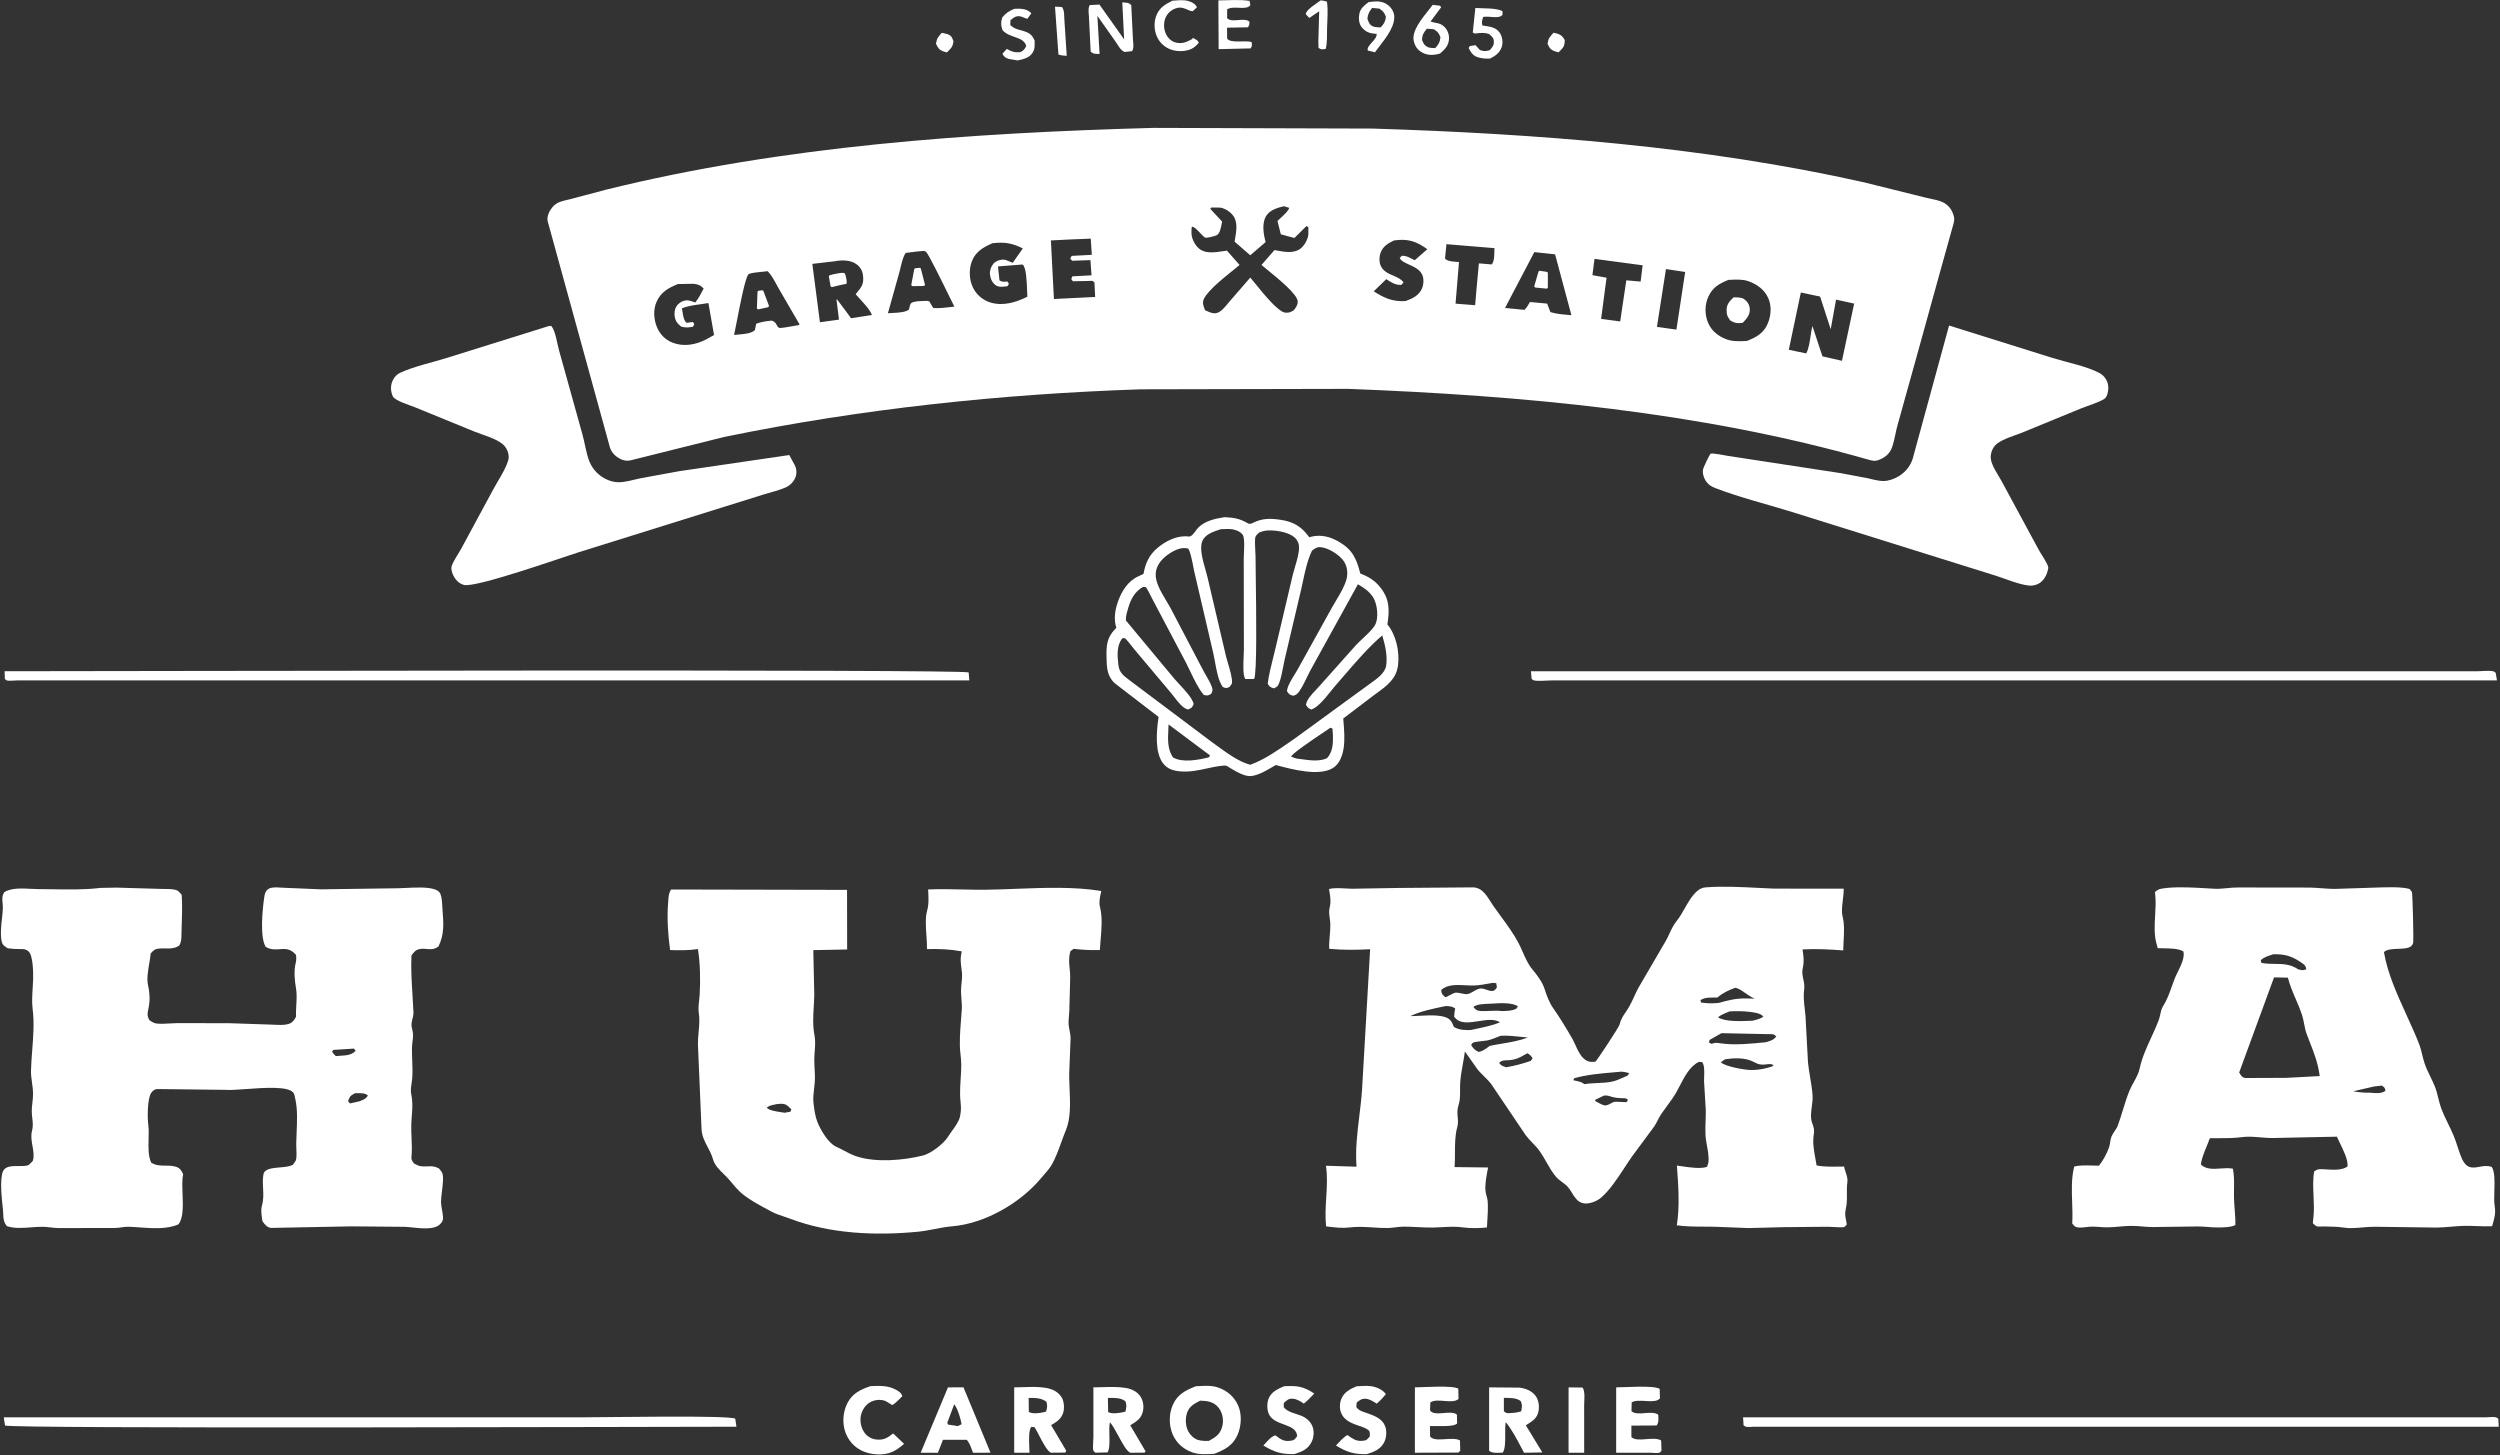 <svg width="1792" height="1043" viewBox="0 0 1792 1043" fill="none" xmlns="http://www.w3.org/2000/svg">
<rect x="0" y="0" width="1792" height="1043" fill="#333333" stroke="none"/>
<g clip-path="url(#clip0_447_686)">
<path d="M1113.56 23.462L1114.38 23.606C1118.25 24.489 1119.53 25.32 1121.63 28.641C1121.43 33.699 1120.75 33.781 1117.2 37.517L1114.74 36.848C1111.56 35.791 1110.65 34.365 1109.28 31.414C1109.95 27.167 1110.8 26.599 1113.56 23.462Z" fill="white"/>
<path d="M675.103 23.493L679.691 24.622C682.272 25.952 682.493 27.086 683.463 29.617C682.733 34.07 681.787 34.467 678.712 37.586L676.248 36.851C673.017 35.687 672.291 34.231 670.902 31.339C671.571 27.195 672.434 26.579 675.103 23.493Z" fill="white"/>
<path d="M756.231 4.773L761.234 5.023C763.103 7.645 762.718 11.016 762.943 14.197L764.633 40.02C762.515 39.868 760.689 39.797 758.674 39.068L756.231 4.773Z" fill="white"/>
<path d="M946.69 0.249C948.32 0.362 949.62 0.697 951.18 1.205C952.06 7.512 951.41 14.244 951.24 20.603C951.12 25.284 951.46 30.514 950.28 35.058C947.7 35.322 947.42 35.816 945.12 34.365L944.99 29.861L945.6 8.063L938.48 12.877L935.94 10.086C936.45 6.712 943.8 2.481 946.69 0.249Z" fill="white"/>
<path d="M1057.54 5.731C1062.82 6.097 1072.46 5.591 1076.96 7.969L1077.02 10.574C1074.53 13.844 1067.42 11.315 1063.15 12.13C1062.44 14.509 1061.86 15.843 1062.61 18.305L1063.99 18.485C1068.19 19.1 1072.37 19.653 1074.99 23.435C1076.84 26.113 1077.54 30.443 1076.44 33.625C1074.96 37.97 1072.03 39.91 1068.13 41.971C1065.18 42.162 1061.53 41.902 1058.74 40.848C1055.64 39.676 1054.08 37.244 1052.74 34.402L1053.51 33.035L1057.62 32.361L1060.75 35.812C1063.78 36.963 1064.87 36.74 1067.87 35.965C1069.69 33.774 1070.96 32.696 1070.78 29.617C1070.62 26.843 1069.18 26.008 1067.27 24.327C1064.04 23.346 1061.74 23.517 1058.39 23.899C1056.57 24.106 1057.54 24.252 1055.67 23.334L1057.54 5.731Z" fill="white"/>
<path d="M727.084 6.307L730.524 6.231C733.789 6.333 737.026 7.031 739.262 9.537L736.385 13.504L734.379 12.841C733.025 12.328 732.436 11.909 730.961 11.674C728.12 11.221 726.287 12.836 724.282 14.48L724.152 17.898C727.762 21.517 731.355 21.163 735.844 23.02C739.031 24.338 740.247 26.076 741.618 29.129C741.594 32.525 742.027 34.837 740.134 37.845C737.823 41.519 733.477 42.428 729.533 43.326L723.148 42.26C720.868 41.569 719.5 40.691 718.551 38.501L721.684 35.052C725.264 37.095 727.319 37.77 731.449 37.393C733.96 35.973 734.197 35.57 735.622 33.035C733.7 25.774 723.652 27.596 718.579 21.554C717.366 17.889 717.325 16.243 718.424 12.527C720.969 9.262 723.331 7.964 727.084 6.307Z" fill="white"/>
<path d="M840.408 0.484C843.953 0.277 848.115 -0.294 851.545 0.675C854.447 1.494 856.59 2.587 857.99 5.203L854.984 8.049C854.255 7.964 853.619 7.923 852.906 7.645C849.084 6.148 846.765 4.512 842.491 6.094C839.316 7.269 836.671 9.722 835.387 12.864C834.044 16.148 834.08 20.415 835.458 23.686C836.699 26.632 839 29.298 842.118 30.291C846.757 31.769 850.476 30.323 854.478 28.015L855.137 27.111C856.82 28.179 858.791 28.774 859.263 30.76C858.105 31.999 856.888 33.271 855.473 34.221C851.658 36.782 845.604 37.129 841.254 36.088C836.537 34.96 832.519 32.035 830.082 27.832C827.465 23.319 826.883 17.038 828.513 12.113C830.594 5.827 834.742 3.312 840.408 0.484Z" fill="white"/>
<path d="M873.335 0.291C880.6 0.234 888.569 -0.468 895.725 0.635L896.25 3.738C893.171 7.766 884.327 3.712 879.64 6.668L879.591 13.016C883.155 16.702 891.198 12.261 895.512 15.386C895.554 17.613 895.797 17.512 894.535 19.565L879.55 19.848L879.614 27.664C882.122 31.266 892.314 28.739 897.11 30.105C897.41 32.511 897.76 32.455 896.49 34.696L873.524 35.229L873.335 0.291Z" fill="white"/>
<path d="M1124.36 994.48L1134.28 994.6C1136.45 996.93 1135.52 1004.01 1135.52 1007.37L1135.54 1041.3L1124.34 1041.33L1124.36 994.48Z" fill="white"/>
<path fill-rule="evenodd" clip-rule="evenodd" d="M981.658 1.431C981.437 1.458 981.215 1.486 980.99 1.513C980.858 1.617 980.726 1.72 980.595 1.823C977.707 4.088 974.971 6.232 974.34 10.086C973.78 13.451 974.01 17.054 976.28 19.746C978.89 22.827 981.59 23.883 985.58 24.201L986.77 24.246C987.056 26.346 985.195 28.406 983.4 30.394C981.553 32.438 979.775 34.406 980.47 36.264L985.56 37.493C986.475 36.207 987.561 34.799 988.717 33.301C993.908 26.573 1000.5 18.022 999.27 10.55C998.72 7.213 996.15 4.102 993.24 2.551C989.356 0.486 985.815 0.921 981.658 1.431ZM988.77 6.185L983.52 5.685C981.37 8.463 980.54 9.984 980.15 13.504C980.315 13.896 980.461 14.268 980.6 14.62C981.392 16.635 981.937 18.02 984.38 19.012C985.487 19.461 987.142 19.533 988.552 19.594C988.95 19.611 989.329 19.627 989.67 19.651C992.11 16.99 992.97 15.64 993.44 12.039C992.059 8.62 991.616 8.292 988.825 6.226L988.77 6.185Z" fill="white"/>
<path fill-rule="evenodd" clip-rule="evenodd" d="M1032.23 4.098L1026.98 3.484C1026.14 4.616 1025.12 5.899 1024 7.29C1018.88 13.673 1011.93 22.342 1013.35 29.173C1014.15 33.045 1016.03 35.808 1019.54 37.721C1023.58 39.926 1027.94 39.609 1032.24 38.369C1035.72 35.338 1038.44 32.693 1038.65 27.827C1038.8 24.394 1037.49 21.276 1035.01 18.91C1033.17 17.156 1031.12 16.756 1028.99 16.339C1027.82 16.111 1026.62 15.877 1025.42 15.415L1033.01 5.229L1032.23 4.098ZM1027.84 20.991L1022.8 20.579C1020.42 23.465 1019.45 24.863 1019.29 28.641C1019.4 28.884 1019.5 29.117 1019.6 29.339C1020.52 31.413 1021.05 32.597 1023.44 33.759C1024.63 34.337 1026.54 34.41 1028.03 34.467C1028.3 34.478 1028.56 34.488 1028.8 34.5C1031.19 31.746 1032.11 30.342 1032.51 26.688C1031.14 23.332 1030.83 23.07 1027.84 20.991Z" fill="white"/>
<path d="M804.461 1.726C807.304 2.019 808.923 1.526 810.905 3.738L812.094 28.152C812.24 31.133 812.967 33.991 811.527 36.651L806.156 37.264C803.161 36.015 801.794 32.956 799.964 30.315L786.601 11.347L788.176 38.706C785.365 38.501 783.871 39 781.787 36.941L780.568 12.139C780.43 9.4 779.758 6.097 781.104 3.637L788.09 3.291L805.793 28.246L804.461 1.726Z" fill="white"/>
<path d="M920.43 993.65C929.45 993.14 934.31 993.68 942.06 998.89C939.65 1001.43 937.31 1003.92 934.57 1006.12C932.38 1004.51 929.54 1002.83 926.76 1002.6C923.68 1002.33 922.33 1003.74 920.24 1005.69L920.18 1008.62C922.74 1012.18 928.39 1013.14 932.37 1014.66C936.1 1016.08 939.35 1018.72 940.81 1022.55C942.09 1025.92 941.77 1030.17 940.23 1033.41C937.63 1038.85 933.31 1040.53 927.88 1042.28C918.59 1042.53 913.5 1040.9 905.57 1036.15C907.88 1033.82 911.12 1029.32 914.29 1028.9C917.34 1031.29 920.16 1033.32 924.22 1032.84C927.63 1032.44 927.73 1032.18 929.82 1029.42C929.13 1020.23 914.86 1022.4 909.99 1014.5C908.1 1011.43 908.04 1006.26 909.18 1002.93C910.92 997.81 915.86 995.64 920.43 993.65Z" fill="white"/>
<path d="M972.3 993.71C975.78 993.53 979.61 993.13 983.06 993.65C986.76 994.21 991.33 996.26 993.41 999.34C991.33 1001.86 989.32 1004.04 986.82 1006.14C984.58 1004.68 981.76 1002.85 979.01 1002.64C976.04 1002.42 974.62 1003.62 972.46 1005.4L972.22 1008.62C974.54 1011.59 977.05 1011.91 980.47 1013.13C985.36 1014.88 990.71 1016.92 992.81 1022.12C994.25 1025.67 993.86 1030.76 992.03 1034.1C989.36 1039.01 984.79 1040.74 979.74 1042.31C970.71 1042.56 965.27 1040.87 957.61 1036.14C960.14 1033.54 962.67 1030.44 965.82 1028.63C969.03 1030.88 971.82 1033.11 975.94 1032.82C979.48 1032.58 979.52 1032.35 981.89 1029.62C981.79 1028.42 982.09 1027.12 981.61 1026.01C981.02 1024.66 977.96 1023.38 976.64 1022.9C970.74 1020.73 964.1 1019.29 961.4 1012.92C960.06 1009.77 960.18 1005.9 961.47 1002.75C963.49 997.79 967.66 995.76 972.3 993.71Z" fill="white"/>
<path d="M624.013 993.58C630.24 993.33 636.518 992.97 642.182 996.15C644.386 997.38 646.069 998.37 646.754 1000.81C644.491 1003.11 642.365 1005.4 639.652 1007.19L634.77 1004.28C631.465 1002.88 627.111 1003.3 623.981 1004.97C620.508 1006.82 618.154 1010.41 617.209 1014.17C616.161 1018.33 617.114 1023.18 619.504 1026.73C621.38 1029.52 624.498 1031.38 627.82 1031.8C633.272 1032.49 636.076 1030.77 640.206 1027.47L648.058 1034.97C645.514 1037.15 642.571 1039.4 639.5 1040.75C633.141 1043.54 624.429 1042.88 618.229 1040.07C612.06 1037.26 607.785 1032.27 605.711 1025.83C603.65 1019.44 604.354 1011.71 607.403 1005.75C610.968 998.78 616.903 995.94 624.013 993.58Z" fill="white"/>
<path d="M1014.2 994.47C1019.66 994.44 1041.73 992.85 1045.3 995.44L1045.48 1002.76C1040.92 1006.83 1030.38 1001.72 1025.24 1005.3L1025.08 1011.06C1028.51 1015.79 1039.86 1010.29 1044.31 1013.99L1044.47 1020.34C1041.7 1023.17 1029.52 1021.93 1024.99 1022.2L1025.08 1029.62C1028.37 1034.36 1041.31 1029.31 1046.51 1032.55L1046.7 1039.87L1045.41 1041.19L1014.19 1041.31L1014.2 994.47Z" fill="white"/>
<path d="M1158.48 994.47C1164.59 994.48 1185.31 992.8 1189.65 995.55L1189.85 1002.27C1186.48 1006.83 1174.83 1002.11 1169.59 1005.2L1169.45 1011.55C1173.76 1015.4 1183.75 1010.57 1188.62 1014.06C1188.7 1017.23 1189.26 1019.08 1187.5 1021.78L1169.38 1021.88L1169.39 1030.11C1173.75 1034.25 1185.17 1029.18 1190.72 1032.55L1190.95 1039.87C1190.45 1040.35 1190.1 1041.06 1189.46 1041.3C1188.04 1041.83 1184.41 1041.3 1182.68 1041.3L1158.46 1041.31L1158.48 994.47Z" fill="white"/>
<path fill-rule="evenodd" clip-rule="evenodd" d="M859.357 993.555C858.633 993.593 857.915 993.63 857.204 993.66C849.976 996.46 844.011 999.43 840.687 1006.98C837.79 1013.56 837.747 1021.81 840.668 1028.4C843.348 1034.45 848.318 1038.8 854.496 1041.02C859.201 1042.71 864.116 1042.44 869.014 1042.16C869.47 1042.14 869.926 1042.11 870.382 1042.09C877.676 1039.28 883.534 1036.33 886.959 1028.77C889.77 1022.58 890.339 1013.98 887.579 1007.66C884.741 1001.16 879.714 996.81 873.051 994.54C868.722 993.072 863.937 993.319 859.357 993.555ZM863.755 1004.19L860.247 1004C860.178 1004.04 860.109 1004.07 860.04 1004.11C856.033 1006.18 852.635 1007.94 850.999 1012.42C849.468 1016.62 849.659 1022.2 851.836 1026.15C853.226 1028.67 855.853 1031.29 858.672 1032.13C861.097 1032.85 864.093 1032.96 866.602 1032.79C871.511 1030.08 874.71 1028.01 876.142 1022.34C877.206 1018.11 876.457 1013.26 873.932 1009.68C871.328 1006 868.11 1004.7 863.755 1004.19Z" fill="white"/>
<path d="M2.699 1015.94H417.649C434.107 1015.94 522.705 1014.3 527.021 1016.92L527.89 1022.67C479.452 1022.68 8.242 1024.27 3.6 1021.8L2.699 1015.94Z" fill="white"/>
<path d="M1249.43 1015.94L1681.23 1015.93H1781.98C1783.69 1015.93 1787.54 1015.44 1789.07 1015.93C1789.69 1016.13 1790.21 1016.59 1790.78 1016.92L1791.12 1022.67L1273.59 1022.68H1257.27C1255.91 1022.68 1252.66 1023.07 1251.47 1022.68C1250.85 1022.48 1250.36 1022.01 1249.8 1021.68L1249.43 1015.94Z" fill="white"/>
<path d="M3.298 481.14C82.236 481.139 690.199 479.576 694.34 482.006L694.785 487.715L33.172 487.727L12.307 487.728C10.592 487.728 6.37 488.224 4.887 487.728C4.325 487.54 3.945 487.008 3.474 486.648L3.298 481.14Z" fill="white"/>
<path d="M1097.38 481.171L1268.7 481.152L1612.17 481.153L1745.18 481.171L1775.1 481.176C1778.53 481.176 1783.86 480.452 1787.11 481.178C1787.79 481.329 1788.31 481.895 1788.9 482.254L1789.83 487.717L1278.03 487.726L1145.77 487.729H1112.13C1108.47 487.73 1103.12 488.437 1099.61 487.73C1098.95 487.595 1098.46 487.009 1097.88 486.648L1097.38 481.171Z" fill="white"/>
<path d="M1397.09 233.35L1471.29 256.592C1481.65 259.801 1495.39 262.377 1504.89 267.391C1506.69 268.342 1508.17 269.742 1509.28 271.438C1511.23 274.409 1511.61 277.765 1510.91 281.195C1510.56 282.889 1509.85 284.996 1508.29 285.965C1503.61 288.857 1496.56 290.771 1491.38 292.892L1449.19 310.205C1443.69 312.403 1436.08 314.474 1431.46 318.023C1428.23 320.501 1426.42 325.273 1427.07 329.282C1427.9 334.378 1432.42 340.556 1434.88 345.134L1461.47 394.308C1462.96 397.07 1467.84 403.936 1468.21 406.762C1468.3 407.42 1468.02 408.076 1467.87 408.722C1466.97 412.565 1464.84 416.406 1461.3 418.343C1459.25 419.467 1456.6 420.007 1454.26 419.731C1446.5 418.814 1437.71 414.909 1430.18 412.535L1381.11 397.209L1283.49 366.666C1265.71 361.19 1246.8 356.52 1229.5 349.839C1226.99 348.871 1224.92 347.684 1223.27 345.517C1221.43 343.117 1220.1 339.239 1220.79 336.21C1221.06 335.028 1225.6 325.401 1226.14 325.226C1228.07 324.594 1236.42 326.519 1238.73 326.809L1319.34 339.143L1337.77 342.605C1341.8 343.43 1346.27 344.875 1350.4 344.782C1354 344.701 1358.17 343.147 1361.2 341.258C1366.81 337.755 1370.46 332.518 1371.77 326.066L1397.09 233.35Z" fill="white"/>
<path fill-rule="evenodd" clip-rule="evenodd" d="M690.629 994.45L679.502 994.47L659.937 1041.31L672.276 1041.35L675.902 1032.07H692.914L693.68 1032.94C695.115 1034.86 696.016 1037.36 696.86 1039.71C697.061 1040.26 697.258 1040.81 697.458 1041.34L709.986 1041.28L690.629 994.45ZM689.29 1020.87C688.516 1016.69 686.548 1009.88 683.987 1006.55L679 1019.9L679.582 1021.13L686.455 1022.25L689.29 1020.87Z" fill="white"/>
<path fill-rule="evenodd" clip-rule="evenodd" d="M733.079 994.319C730.992 994.39 728.942 994.459 726.98 994.47L726.977 1041.33H737.939C737.938 1040.44 737.884 1039.22 737.821 1037.84C737.587 1032.63 737.242 1024.99 739.262 1022.78L741.542 1023C742.374 1024.23 743.474 1026.34 744.705 1028.71C747.457 1033.99 750.864 1040.53 753.398 1041.31L763.676 1041.2L764.272 1039.87L753.425 1021.51L754.453 1020.91C758.158 1018.7 760.648 1016.86 762.091 1012.66C763.13 1009.64 762.725 1004.42 761.037 1001.69C758.493 997.58 754.282 995.61 749.646 994.82C744.501 993.932 738.658 994.13 733.079 994.319ZM737.927 1002.02C737.732 1002.02 737.537 1002.02 737.34 1002.02L737.469 1012.08C740.277 1013.73 745.518 1012.96 748.61 1012.15L749.894 1011.78C749.975 1011.39 750.055 1011.03 750.129 1010.69C750.619 1008.46 750.875 1007.29 750.016 1004.73C746.368 1002.03 742.357 1002.03 737.927 1002.02Z" fill="white"/>
<path fill-rule="evenodd" clip-rule="evenodd" d="M1088.89 994.65L1067.41 994.47L1067.4 1039.87C1069.23 1041.57 1072.29 1041.44 1075.06 1041.33C1075.79 1041.3 1076.49 1041.27 1077.15 1041.27C1078.99 1038.74 1078.96 1033.15 1078.93 1027.92C1078.91 1024.67 1078.9 1021.56 1079.33 1019.39C1083.67 1024.72 1086.95 1030.95 1090.17 1037.07C1090.92 1038.49 1091.67 1039.92 1092.43 1041.32L1105.54 1041.1L1093.72 1021.64L1094.92 1020.89C1098.83 1018.4 1101.66 1016.59 1102.73 1011.89C1103.58 1008.15 1102.96 1003.47 1100.59 1000.38C1097.86 996.83 1093.22 995.09 1088.89 994.65ZM1079.01 1002C1078.66 1002 1078.32 1002 1077.98 1002V1011.6C1079.69 1013.15 1080.68 1013.06 1082.51 1012.89C1082.93 1012.85 1083.4 1012.81 1083.93 1012.78C1086.34 1012.66 1088.19 1012.36 1090.45 1011.56C1090.51 1011.09 1090.58 1010.67 1090.64 1010.28C1091 1008 1091.19 1006.82 1090.03 1004.27C1087.06 1002.02 1082.75 1002.01 1079.01 1002Z" fill="white"/>
<path fill-rule="evenodd" clip-rule="evenodd" d="M789.734 994.332C787.698 994.395 785.691 994.457 783.749 994.47L783.753 1029.94C783.753 1030.47 783.702 1031.35 783.642 1032.38C783.487 1035.08 783.272 1038.79 783.754 1039.87C783.937 1040.28 784.296 1040.57 784.654 1040.85C784.83 1040.99 785.006 1041.14 785.16 1041.29L793.949 1041.09C795.47 1038.19 795.338 1033.49 795.208 1028.86C795.112 1025.43 795.016 1022.05 795.598 1019.47C797.44 1021.48 799.479 1025.25 801.572 1029.13C804.439 1034.43 807.406 1039.92 810.101 1041.31L820.316 1041.27L821.158 1040.36L810.151 1021.63L811.203 1021C815.182 1018.57 818.078 1016.49 819.203 1011.76C820.041 1008.24 819.496 1004.3 817.595 1001.19C815.37 997.55 810.998 995.55 806.929 994.87C801.515 993.968 795.507 994.154 789.734 994.332ZM795.382 1002.03C794.953 1002.03 794.533 1002.04 794.124 1002.04L794.322 1012.15C797.054 1013.79 802.529 1012.79 805.562 1012.14L806.727 1011.82C806.797 1011.46 806.865 1011.13 806.929 1010.82C807.417 1008.44 807.656 1007.28 806.76 1004.56C803.872 1001.94 799.294 1001.99 795.382 1002.03Z" fill="white"/>
<path d="M393.136 233.785L395.023 233.574C398.122 236.65 399.43 246.599 400.748 251.253L417.535 311.558C419.285 317.794 420.158 325.089 422.555 330.979C424.118 334.818 426.762 338.282 430.066 340.783C433.742 343.564 438.285 345.527 442.933 345.658C448.236 345.807 454.242 343.787 459.477 342.75L486.872 337.744L565.769 326.175L566.384 327.315L567.387 329.215L569.834 333.709C571.178 336.65 571.239 339.96 569.864 342.917C568.651 345.527 566.397 347.83 563.801 349.065C558.857 351.417 552.969 352.721 547.711 354.339L519.268 363.218L414.605 395.913C401.521 400.059 340.803 421.537 332.512 419.261C328.993 418.295 326.525 415.672 324.951 412.476C324.116 410.78 323.198 408.004 323.701 406.082C324.68 402.34 328.631 396.945 330.534 393.42L353.678 350.579C357.097 344.238 362.177 336.907 364.281 330.077C365.515 326.072 363.482 321.007 360.355 318.387C355.382 314.218 345.928 311.729 339.868 309.277L297.178 291.824C293.73 290.44 282.936 287.211 281.531 284.012C279.877 280.248 279.774 276.057 281.665 272.381C282.939 269.902 284.569 268.236 287.113 267.079C297.048 262.557 309.281 259.994 319.839 256.694L393.136 233.785Z" fill="white"/>
<path fill-rule="evenodd" clip-rule="evenodd" d="M893.931 374.801C888.29 371.61 884.085 370.988 877.695 370.708C870.977 371.797 863.923 373.234 858.891 378.231C858.387 378.732 857.821 379.505 857.209 380.343C855.715 382.387 853.942 384.812 852.097 384.585C843.814 383.568 835.875 387.621 829.634 392.787C823.684 397.712 820.968 404 819.632 411.426L818.54 411.907L816.898 412.676L815.899 413.124C808.335 416.636 803.962 423.834 801.273 431.473C799.229 437.279 798.191 444.061 800.208 450.027L799.434 450.8C793.336 457.061 793 462.738 793.154 471.044C793.288 478.255 793.416 484.585 799.112 489.79L830.484 513.905L830.282 515.238C828.971 524.459 827.682 539.504 833.767 547.258C836.807 551.13 840.912 552.442 845.658 552.892C852.548 553.546 858.691 552.209 864.873 550.863C868.833 550.002 872.808 549.136 877.007 548.788C878.873 548.634 879.583 549.092 880.747 549.844C881.041 550.033 881.363 550.241 881.74 550.463C882.103 550.677 882.469 550.893 882.838 551.112C886.507 553.288 890.429 555.613 894.66 556.205C899.829 556.928 906.806 552.852 911.947 549.848C912.863 549.312 913.721 548.811 914.5 548.377C914.731 548.438 914.965 548.501 915.204 548.565C926.094 551.471 945.25 556.584 955.28 550.616C960.08 547.76 962.21 541.875 963.07 536.636C964.088 530.431 963.5 523.175 962.979 516.748C962.932 516.166 962.885 515.591 962.84 515.024L983.86 499.043C984.884 498.272 985.914 497.522 986.937 496.777C994.101 491.561 1000.89 486.622 1002.11 476.883C1003.34 467.151 1000.73 455.128 994.48 447.586C995.94 437.884 996.27 430.205 990.07 421.894C986.02 416.46 981.36 413.456 975.07 411.113C972.36 400.621 969.64 394.107 959.7 388.323C953.37 384.643 946.65 382.918 939.44 384.821L938.48 385.138L937.69 384.067C932.45 377.063 926.52 373.847 917.8 372.574C910.56 371.519 904.7 371.452 898.07 374.805C897.372 375.16 897.115 375.296 896.842 375.35C896.517 375.415 896.169 375.365 895.023 375.434L893.931 374.801ZM876.367 379.276C875.921 379.298 875.478 379.32 875.04 379.338C874.755 379.433 874.463 379.53 874.167 379.628L874.166 379.628L874.166 379.628C869.515 381.168 863.684 383.098 861.76 388.016C859.724 393.215 862.18 401.77 864.11 408.494C864.651 410.379 865.151 412.121 865.499 413.604L878.89 470.776C879.139 471.803 879.581 473.291 880.089 475.001L880.089 475.001C881.558 479.947 883.576 486.744 883.06 489.578C882.928 490.303 882.457 490.898 881.986 491.493C881.75 491.791 881.515 492.088 881.322 492.402L881.067 492.508L881.067 492.508C879.982 492.958 879.442 493.182 878.902 493.184C878.368 493.186 877.833 492.971 876.768 492.543L876.768 492.543L876.469 492.423C873.364 488.086 872.06 480.836 870.922 474.509L870.922 474.508C870.534 472.349 870.165 470.297 869.75 468.505L856.002 409.493C855.886 408.989 855.718 408.114 855.508 407.021C854.65 402.552 853.093 394.445 851.566 393.231C851.306 393.024 850.956 393.008 850.608 392.993C850.456 392.986 850.306 392.979 850.163 392.957C845.226 392.178 839.311 395.758 835.645 398.698C831.687 401.872 828.723 406.078 828.397 411.23C828.011 417.335 832.347 424.542 836.034 430.671L836.034 430.671L836.034 430.671C837.072 432.396 838.059 434.036 838.874 435.542L862.713 481.036C863.106 481.792 863.683 482.785 864.333 483.902L864.333 483.903L864.334 483.903C866.326 487.328 868.999 491.923 869.122 494.461C869.155 495.142 868.861 495.78 868.568 496.418L868.568 496.418C868.421 496.737 868.274 497.056 868.168 497.38C865.725 498.72 865.708 498.717 863.103 498.19L862.903 498.15C859.037 493.559 856.087 487.363 853.291 481.494C852.25 479.307 851.23 477.165 850.193 475.169L826.172 429.683C826.012 429.391 825.714 428.791 825.338 428.035C824.096 425.54 822.01 421.347 821.293 420.932C820.904 420.706 820.438 420.722 819.971 420.737H819.971H819.971C819.737 420.745 819.502 420.753 819.278 420.73C813.431 423.972 810.438 429.653 808.673 435.917C808.569 436.287 808.46 436.66 808.351 437.037C807.619 439.556 806.85 442.206 807.062 444.774L841.827 486.592C842.721 487.647 843.903 488.913 845.202 490.304L845.202 490.304C849.375 494.772 854.751 500.529 855.647 504.715L855.548 504.908C854.28 507.405 854.272 507.422 851.566 508.564C847.974 507.794 844.562 503.357 841.808 499.776C841.091 498.842 840.418 497.968 839.799 497.231L813.227 465.605C813.042 465.385 812.671 464.912 812.192 464.3L812.192 464.3C810.396 462.008 807.066 457.758 806.156 457.454C805.79 457.331 805.398 457.406 805.006 457.482C804.811 457.519 804.615 457.557 804.423 457.57C800.281 462.829 800.926 470.016 801.629 476.395C802.237 481.914 804.933 484.01 809.126 487.207L868.397 531.708C869.735 532.655 871.132 533.675 872.575 534.73C879.799 540.007 888.195 546.139 896.23 548.192C906.396 544.434 915.703 537.968 924.668 531.739C925.844 530.922 927.014 530.109 928.18 529.307L980.19 491.408C980.934 490.846 981.762 490.257 982.63 489.64L982.631 489.639L982.632 489.639C987.164 486.417 992.811 482.403 993.6 477.15C994.69 469.901 992.82 462.347 990.79 455.455C981.059 463.838 972.376 473.903 963.876 483.758L963.876 483.758L963.874 483.76C961.779 486.189 959.696 488.604 957.61 490.979C956.573 492.157 955.4 493.624 954.134 495.207C949.917 500.481 944.664 507.049 939.95 508.587C937.64 507.519 937.44 507.357 936.1 505.203C936.729 501.423 940.074 497.886 943.045 494.744C943.852 493.892 944.63 493.068 945.32 492.277L972.02 462.358C973.425 460.853 975.124 459.265 976.867 457.635C979.975 454.73 983.223 451.695 985.19 448.77C988.66 443.593 987.35 432.54 983.93 427.658C981.03 423.526 977.64 421.324 973.37 418.798L939.17 480.753C938.557 481.863 937.802 483.424 936.962 485.161C934.773 489.687 932.01 495.403 929.69 497.416C929.225 497.818 928.659 498.071 928.094 498.323C927.808 498.451 927.522 498.579 927.25 498.726C924.433 498.126 924.345 498.003 922.898 496C922.773 495.827 922.638 495.64 922.49 495.438C922.718 491.966 925.691 487.166 928.121 483.241C928.885 482.008 929.595 480.861 930.15 479.869L954.66 435.66C955.573 433.993 956.633 432.226 957.728 430.4C960.746 425.366 964.029 419.89 965.24 414.871C966.42 409.951 965.52 404.784 962.18 400.898C958.88 397.046 951.94 392.714 946.78 392.218C944.154 391.964 942.876 392.911 940.977 394.318L940.975 394.32L940.97 394.323C940.796 394.452 940.616 394.585 940.43 394.722C937.21 401.413 935.551 409.177 933.948 416.675L933.948 416.677C933.47 418.913 932.997 421.124 932.49 423.277L920.89 472.534C920.489 474.254 920.135 476.114 919.774 478.016L919.774 478.016L919.774 478.017C919.008 482.042 918.208 486.252 916.85 489.701C915.925 492.051 915.334 492.336 913.323 493.306L913.09 493.419C912.96 493.373 912.836 493.33 912.718 493.288C910.335 492.45 910.157 492.388 908.69 490.066C909.463 483.929 911.013 477.776 912.547 471.68C913.175 469.187 913.801 466.703 914.37 464.233L926.62 412.229C927.037 410.472 927.627 408.485 928.243 406.407C929.708 401.468 931.326 396.016 931.15 391.922C931.07 389.927 930.52 388.557 929.43 386.899C926.61 382.639 918.8 380.85 913.95 380.383C909.74 379.976 906.26 380.042 902.35 381.851C902.088 382.158 901.791 382.445 901.494 382.731C900.907 383.298 900.319 383.865 900 384.598C899.298 386.194 899.596 391.508 899.815 395.401C899.898 396.888 899.97 398.168 899.97 398.954C899.964 401.434 900.033 406.512 900.123 413.036L900.123 413.038V413.038C900.464 437.803 901.091 483.391 898.93 486.72L892.582 486.724C890.83 483.803 891.191 476.013 891.458 470.246C891.542 468.444 891.616 466.839 891.614 465.643L891.517 400.974C891.503 399.542 891.584 397.838 891.67 396.039C891.86 392.048 892.071 387.589 891.325 384.598C890.64 381.851 886.778 380.119 884.225 379.565C881.694 379.014 878.98 379.147 876.367 379.276ZM837.624 519.284L867.486 541.593L866.407 542.88C858.979 544.726 847.591 546.924 840.736 542.889C836.766 536.883 837.116 529.905 837.463 522.973C837.525 521.74 837.587 520.508 837.624 519.284ZM953.6 521.634L955.12 522.223L955.43 527.189C955.65 533.071 955.26 539.036 951.18 543.514C945.687 545.96 939.162 545.055 933.125 544.218C931.864 544.044 930.624 543.872 929.42 543.734C928.028 543.38 926.833 542.871 925.512 542.309L925.49 542.3C926.513 539.893 940.198 530.689 948.346 525.209C950.714 523.617 952.614 522.339 953.6 521.634Z" fill="white"/>
<path fill-rule="evenodd" clip-rule="evenodd" d="M984.12 92.163L826.679 91.67C695.906 95.269 561.46 104.504 434.062 136.055L409.432 142.589C408.4 142.87 407.379 143.101 406.378 143.328C402.566 144.191 399.031 144.992 396.189 148.27C393.862 150.953 391.975 154.689 392.505 158.317L436.687 318.868C437.452 322.753 439.477 325.672 442.78 327.885C445.679 329.828 448.811 330.74 452.233 329.91L519.138 313.205C617.232 293.017 717.589 282.396 817.649 279.059L966.56 278.741C1091.28 283.561 1218.59 295.016 1339.01 329.397L1339.01 329.397C1342.18 330.302 1344.05 330.836 1347.17 329.483L1348.35 328.98C1352.17 327.247 1354.84 324.489 1356.26 320.512C1357.28 317.624 1357.95 314.472 1358.62 311.329C1359.09 309.095 1359.56 306.865 1360.16 304.738L1373.49 256.876L1392.14 189.478L1400.39 159.968C1400.97 157.408 1400.99 156.049 1400.08 153.641L1399.67 152.526C1398.26 149.029 1395.56 146.204 1392.07 144.723C1389.51 143.633 1386.6 143.028 1383.73 142.431C1382.09 142.089 1380.46 141.75 1378.91 141.324L1335.9 130.645C1221.17 104.883 1101.39 95.861 984.12 92.163ZM920.27 147.825L924.1 148.977C923.606 151.148 920.282 154.158 917.74 156.459C916.938 157.185 916.213 157.842 915.68 158.378L918.09 167.929L927.81 170.59L936.53 161.976L937.86 162.918L937.81 168.289C937.34 171.876 934.92 176.182 932.01 178.349C927.312 181.861 920.432 180.558 914.886 179.507L914.885 179.507L914.872 179.505C914.415 179.418 913.967 179.333 913.53 179.253L904.24 189.924C905.225 190.781 906.706 191.986 908.471 193.422C916.432 199.899 930.165 211.073 930.19 216.141C930.2 218.856 928.87 220.52 927.28 222.488C925.12 223.721 923.97 224.326 921.42 224.126C916.372 223.73 906.152 211.146 899.894 203.44L899.894 203.439L899.893 203.439L899.893 203.439C898.392 201.59 897.119 200.022 896.2 198.971L881.369 216.084C880.884 216.633 880.378 217.247 879.851 217.887L879.851 217.887C877.893 220.266 875.642 223 873.051 224.048C870.13 225.23 867.774 224.159 865.237 223.004L865.236 223.004C864.76 222.787 864.278 222.568 863.784 222.36C863.714 222.181 863.643 222.001 863.572 221.821C862.902 220.127 862.209 218.373 862.307 216.537C862.615 210.819 875.742 200.267 883.871 193.732C885.775 192.201 887.405 190.89 888.532 189.914L879.434 179.622C878.911 179.704 878.381 179.79 877.846 179.877C874.199 180.467 870.318 181.095 866.703 180.838C862.663 180.552 859.691 179.092 857.305 175.842C854.157 171.554 853.605 167.699 854.283 162.542C855.884 162.326 858.147 164.74 860.25 166.983C861.525 168.342 862.741 169.639 863.714 170.249C864.704 170.869 870.699 169.272 871.924 168.701C874.328 167.58 875.041 163.846 875.611 160.86L875.611 160.86L875.612 160.859L875.612 160.858C875.753 160.121 875.885 159.43 876.031 158.835L867.563 149.734L868.168 148.763L874.516 148.788C878.186 149.318 881.868 151.789 884.051 154.738C887.393 159.251 886.185 166.124 885.231 171.557C885.13 172.13 885.033 172.687 884.943 173.223L896.19 182.975L907.19 173.536C905.69 167.825 904.27 159.91 907.7 154.624C910.44 150.394 915.67 148.959 920.27 147.825ZM767.299 171.634L781.853 171.058L782.604 182.65L768.189 183.426L767.094 185.379L768.559 186.907L781.624 186.459L782.404 197.355L768.653 198.074L767.882 200.027L769.047 201.605L781.01 201.372C781.422 201.362 781.741 201.338 782 201.32C783.06 201.242 783.12 201.238 784.5 202.469L785.008 212.856L755.452 214.326L753.286 172.343L767.299 171.634ZM1023.1 178.632C1015.2 172.91 1009.13 170.939 999.24 172.345C995.01 174.347 991.32 176.527 989.61 181.145C988.57 183.946 988.46 187.98 989.79 190.709C991.665 194.573 995.248 196.104 998.714 197.585C1001.59 198.813 1004.38 200.007 1006.06 202.469L1004.4 204.259C1000.01 204.214 997.633 202.673 994.132 200.403L993.904 200.255L993.67 200.104L984.66 208.838C992.36 213.636 998.04 216.36 1007.49 215.801C1012.37 214.039 1016.71 212.069 1019.13 207.162C1020.49 204.407 1020.78 199.832 1019.5 197.006C1017.76 193.179 1013.71 191.338 1010.06 189.675C1007.03 188.3 1004.27 187.046 1003.31 184.891L1004.89 183.298C1007.87 183.414 1009.16 184.005 1011.76 185.379L1014.09 186.528L1023.1 178.632ZM1036.81 175.028L1071.21 177.869C1071.18 178.563 1071.17 179.323 1071.16 180.118V180.118V180.119V180.12V180.121V180.122V180.122V180.123V180.124V180.125V180.125V180.126V180.127V180.128C1071.12 183.379 1071.07 187.218 1069.34 189.552L1060.07 188.785L1058.37 207.114L1057.39 218.769L1043.33 217.658L1045.8 187.862C1045.13 187.781 1044.4 187.726 1043.65 187.669C1040.77 187.453 1037.49 187.206 1035.78 185.379L1036.81 175.028ZM1177.45 190.168L1142.94 185.553L1141.45 197.237L1151.58 199.058L1147.67 228.581L1161.37 230.396L1163 219.305L1165.75 200.931L1176 201.835L1177.45 190.168ZM1207.93 194.956L1194.16 192.848L1187.69 234.302L1201.66 236.266L1207.93 194.956ZM656.667 180.356L662.113 179.846C662.696 179.963 663.289 180.15 663.772 180.496C665.315 181.604 675.063 201.443 680.602 212.718L680.605 212.724L680.607 212.728L680.608 212.73L680.61 212.734L680.611 212.735C682.251 216.075 683.522 218.66 684.098 219.781C683.147 219.884 682.193 219.997 681.237 220.11C677.155 220.594 673.033 221.083 668.949 220.783L666.02 215.898L664.137 215.662C663.454 215.708 662.665 215.728 661.823 215.751C658.961 215.825 655.487 215.916 653.464 217.052C652.474 217.607 652.093 219.429 651.795 220.854C651.712 221.25 651.636 221.615 651.554 221.914C648.968 223.873 644.061 224.112 639.953 224.312L639.952 224.312C638.676 224.374 637.477 224.432 636.449 224.537L644.695 195.075C644.979 194.048 645.248 192.912 645.528 191.73C646.391 188.081 647.359 183.994 649.184 181.293L656.667 180.356ZM654.253 205.106L661.98 205.008C662.628 205 663.097 204.387 662.936 203.76L660.111 192.734C659.989 192.256 659.536 191.939 659.045 191.987L656.183 192.268C655.741 192.311 655.38 192.641 655.298 193.078L653.257 203.921C653.14 204.541 653.621 205.114 654.253 205.106ZM550.297 194.402L544.55 194.996C544.217 195.046 543.732 195.099 543.161 195.162L543.16 195.162L543.159 195.162C540.824 195.418 537.057 195.832 536.347 196.802C534.026 199.98 530.514 218.121 528.148 230.35L528.147 230.352L528.147 230.352L528.147 230.353L528.147 230.353L528.147 230.353L528.146 230.357C527.32 234.624 526.634 238.17 526.186 240.109C527.174 239.971 528.326 239.874 529.553 239.772C533.754 239.42 538.827 238.995 541.127 236.567L541.996 232.113C545.115 230.806 548.349 230.391 551.653 229.967H551.653L551.658 229.967C552.104 229.909 552.552 229.852 553.001 229.792C555.388 230.401 556.1 231.745 556.741 232.957C557.2 233.824 557.623 234.622 558.598 235.035C559.421 235.384 565.982 234.198 569.864 233.497L569.865 233.497L569.865 233.497C571.095 233.274 572.056 233.101 572.48 233.04L573.126 232.515L558.536 207.419C557.944 206.396 557.354 205.306 556.75 204.192C554.87 200.721 552.864 197.019 550.297 194.402ZM543.764 221.719L550.377 220.25C550.97 220.118 551.309 219.492 551.096 218.923L547.277 208.739C547.115 208.306 546.676 208.041 546.217 208.098L543.844 208.395C543.357 208.456 542.987 208.86 542.969 209.35L542.548 220.706C542.524 221.361 543.125 221.861 543.764 221.719ZM733.161 178.045C725.367 174.222 720.117 173.331 711.392 174.356C704.873 177.168 699.13 180.427 696.533 187.542C694.408 193.363 694.737 200.658 697.443 206.218C699.885 211.236 704.623 215.253 709.965 216.85C719.089 219.578 728.228 216.728 736.414 212.697C736.339 211.71 736.291 210.286 736.234 208.619C736.012 202.081 735.663 191.822 733.102 189.697L732.896 189.595L715.351 190.963L716.437 201.004C718.074 202.103 719.448 201.995 721.187 201.859C721.484 201.836 721.792 201.811 722.114 201.792L723.171 203.445L722.134 205.165C721.786 205.202 721.426 205.246 721.058 205.29C718.644 205.584 715.891 205.919 713.871 204.542C711.205 202.726 709.923 199.756 709.588 196.609C709.315 194.052 710.383 191.208 711.918 189.212C713.397 187.289 716.276 186.218 718.622 186.091C720.278 186.002 721.592 186.565 723.042 187.186C723.238 187.269 723.436 187.354 723.637 187.438L725.019 188.005L725.913 188.406L733.161 178.045ZM485.927 203.6L497.074 203.413C500.227 203.693 502.241 204.458 504.375 206.863L504.153 207.29C502.419 210.622 500.747 213.834 498.392 216.803C498.058 216.692 497.717 216.573 497.371 216.452C495.856 215.923 494.244 215.36 492.68 215.296C490.333 215.2 487.861 216.354 486.201 217.961C484.117 219.979 483.307 222.917 483.518 225.756C483.812 229.701 485.294 231.722 488.285 234.122C491.426 235.027 493.575 234.74 496.772 234.207L497.688 232.254L496.586 230.792L492.191 231.405C490.175 229.887 489.645 226.345 489.195 223.335C489.069 222.487 488.949 221.682 488.803 220.976C492.713 219.369 497.747 218.678 502.457 218.032L502.457 218.032H502.457L502.457 218.032L502.458 218.032C504.318 217.776 506.127 217.528 507.796 217.233L511.83 240.162L506.025 243.372C498.641 247.129 490.327 248.674 482.395 245.741C477.075 243.774 473.045 239.706 470.897 234.485C468.602 228.906 468.114 222.051 470.576 216.445C473.722 209.283 479.091 206.405 485.927 203.6ZM598.745 187.22C603.542 186.264 609.688 186.375 613.776 189.279C616.465 191.189 618.182 193.941 618.583 197.214C619.308 203.131 617.988 205.343 614.247 209.785L613.327 210.86C614.184 211.896 615.304 213.115 616.514 214.433L616.515 214.434L616.515 214.435C619.853 218.07 623.879 222.454 624.972 225.793L610.054 228.118L605.78 222.338L599.995 214.586L599.608 214.857L601.38 229.102L587.725 231.003L582.273 189.152L598.745 187.22ZM594.155 198.376L595.311 204.93C595.413 205.506 595.984 205.873 596.551 205.729C600.005 204.851 605.78 203.5 606.5 203.5C607.5 203.5 606.5 197.5 605.5 196C604.763 194.894 598.447 196.252 594.852 197.254C594.364 197.39 594.067 197.877 594.155 198.376ZM1290.85 209.655L1304.64 212.572L1312.25 235.978L1316.09 214.76L1329.06 217.622L1320.32 258.608L1306.34 255.441L1299.14 233.662C1298.58 235.83 1298.21 238.322 1297.83 240.871V240.871C1297.16 245.33 1296.46 249.962 1294.72 253.325L1282.21 250.722L1290.85 209.655ZM1238.94 200.614C1239.55 200.593 1240.16 200.566 1240.78 200.539C1245.03 200.355 1249.41 200.166 1253.42 201.624C1259.65 203.886 1265.04 207.807 1267.65 214.091C1270.05 219.868 1269.45 226.6 1266.99 232.254C1264.04 239.022 1258.69 241.812 1252.23 244.382L1251.87 244.401C1246.93 244.66 1241.94 244.922 1237.24 243.107C1231.54 240.906 1226.73 237.086 1224.34 231.332C1221.89 225.447 1221.86 218.582 1224.52 212.723C1227.64 205.83 1232.34 203.341 1238.94 200.614ZM1242.62 213.143C1242.93 213.149 1243.25 213.15 1243.59 213.152C1245.82 213.162 1248.5 213.175 1250.25 214.456C1252.58 216.166 1254.07 218.486 1254.25 221.427C1254.52 225.655 1251.9 228.594 1249.15 231.42C1245.25 231.857 1243.64 231.701 1240.24 229.703L1240.21 229.656L1240.21 229.656C1238.21 226.821 1237.7 226.089 1237.64 222.463C1237.56 218.113 1239.65 216.05 1242.62 213.143ZM1099.8 180.719L1114.68 182.303L1126.39 225.952C1125.47 225.86 1124.55 225.777 1123.63 225.694C1119.48 225.322 1115.3 224.945 1111.33 223.717L1108.99 217.616L1096.68 216.486C1095.51 218.642 1094.45 220.276 1092.78 222.115L1078.8 220.749L1099.8 180.719ZM1108.4 206.89L1100.7 206.12C1100.08 206.058 1099.66 205.446 1099.84 204.845L1102.75 194.842C1102.9 194.36 1103.37 194.057 1103.87 194.133L1108.65 194.87C1109.14 194.945 1109.5 195.365 1109.5 195.858V205.895C1109.5 206.487 1108.99 206.949 1108.4 206.89Z" fill="white"/>
<path fill-rule="evenodd" clip-rule="evenodd" d="M607.158 637.866L481.079 637.594C479.411 639.812 479.223 642.627 479.041 645.355C479.01 645.821 478.979 646.284 478.941 646.741C477.992 658.115 478.807 669.686 480.314 680.992C487.134 681.257 493.52 681.258 500.288 680.311C501.918 690.681 502.106 702.234 501.537 712.723C501.454 714.258 501.29 715.723 501.129 717.163C500.78 720.291 500.443 723.307 500.968 726.69C501.591 730.707 501.18 735.263 500.774 739.764C500.507 742.726 500.242 745.664 500.275 748.41L502.866 809.41C503.194 814.588 505.231 818.42 507.292 822.295C508.729 824.998 510.177 827.722 511.065 830.94C512.243 835.21 515.571 838.457 518.767 841.575C519.531 842.32 520.287 843.058 521.004 843.8C522.411 845.251 523.715 846.815 525.019 848.379C526.698 850.393 528.378 852.407 530.277 854.18C535.791 859.32 544.601 864.006 551.584 867.72C552.141 868.017 552.686 868.306 553.217 868.59C555.787 869.954 558.623 870.902 561.437 871.842C562.872 872.322 564.303 872.8 565.689 873.33C594.704 884.43 627.304 885.86 657.982 882.9C661.956 882.518 665.882 881.758 669.809 880.997C674.006 880.184 678.203 879.371 682.46 879.02C706.019 877.07 731.351 862.35 746.176 844.58C746.825 843.804 747.515 843.014 748.217 842.211C750.372 839.744 752.636 837.153 754.127 834.46C756.822 829.585 758.767 824.211 760.698 818.872C761.766 815.921 762.83 812.981 764.015 810.14C767.611 801.519 767.122 790.379 766.673 780.148C766.515 776.553 766.362 773.071 766.393 769.85L767.396 744.35C767.393 742.311 767.03 740.465 766.665 738.608C766.415 737.332 766.163 736.052 766.026 734.7C765.821 732.672 766.022 730.508 766.22 728.368C766.344 727.036 766.467 725.714 766.49 724.44L767.118 701.004C767.173 698.661 766.951 696.431 766.731 694.231C766.359 690.512 765.996 686.877 766.999 682.917C767.025 682.815 767.04 682.708 767.056 682.601C767.089 682.371 767.122 682.141 767.257 681.961C767.645 681.446 768.19 681.085 768.735 680.724C769.008 680.543 769.282 680.362 769.535 680.162C775.9 680.825 781.978 681.197 788.376 680.974C788.495 678.631 788.706 676.159 788.923 673.626C789.596 665.75 790.321 657.279 788.471 650.213C787.603 646.897 788.351 643.479 789.077 640.162C789.186 639.662 789.295 639.165 789.398 638.67C769.886 635.499 748.895 636.311 728.473 637.101C721.272 637.38 714.141 637.656 707.171 637.753C701.323 637.835 695.429 637.702 689.527 637.568C681.425 637.385 673.309 637.202 665.277 637.574C665.307 638.322 665.345 639.075 665.383 639.829C665.597 644.098 665.815 648.434 664.62 652.539C663.153 657.575 663.614 664.128 664.056 670.42C664.3 673.896 664.539 677.292 664.444 680.309C673.074 680.088 680.885 680.37 689.382 681.943L689.05 683.577C688.276 687.528 688.684 690.507 689.103 693.561C689.389 695.647 689.68 697.767 689.602 700.254C689.554 701.779 689.395 703.296 689.235 704.813C689.032 706.747 688.829 708.682 688.857 710.631C688.882 712.365 689.022 714.132 689.163 715.904C689.383 718.667 689.604 721.443 689.388 724.13C689.322 724.952 689.254 725.778 689.186 726.606C688.573 734.112 687.939 741.856 688.022 749.34C688.047 751.588 688.285 753.822 688.523 756.056C688.77 758.372 689.016 760.688 689.025 763.02C689.039 766.473 688.821 769.929 688.603 773.391C688.37 777.098 688.136 780.812 688.185 784.54C688.208 786.294 688.358 787.925 688.504 789.519C688.792 792.658 689.067 795.655 688.337 799.17L688.135 800.27C687.411 803.764 684.828 807.32 682.397 810.668C681.328 812.14 680.288 813.572 679.448 814.94C676.506 819.73 667.362 826.81 661.7 828.24C647.571 831.8 627.776 833.48 613.81 828.83C610.696 827.794 607.764 826.246 604.837 824.701C602.991 823.726 601.148 822.753 599.262 821.91C593.792 819.48 587.92 809.58 585.833 804.01C584.407 800.21 583.828 796.32 583.314 792.31L583.132 790.99C582.709 787.47 583.126 783.926 583.543 780.391C583.733 778.775 583.924 777.16 584.033 775.55C584.249 772.375 584.078 769.2 583.907 766.025C583.783 763.72 583.659 761.415 583.683 759.11C583.703 757.172 583.85 755.276 583.996 753.395C584.289 749.61 584.577 745.889 583.817 742.02C582.489 735.253 582.889 728.428 583.29 721.587C583.463 718.641 583.636 715.693 583.671 712.746L582.973 681.056L607.242 680.583L607.158 637.866ZM559.861 791.191L557.173 791.341C556.627 791.472 556.058 791.585 555.48 791.699C553.356 792.121 551.123 792.564 549.587 793.971C551.349 795.959 556.119 796.66 559.738 797.193C560.743 797.341 561.66 797.475 562.398 797.621L566.618 796.861L567.235 795.161C566.93 794.868 566.646 794.587 566.374 794.318C564.44 792.403 563.172 791.147 559.861 791.191Z" fill="white"/>
<path fill-rule="evenodd" clip-rule="evenodd" d="M1581.54 636.727C1572.45 636.194 1562.96 635.637 1554.1 636.388C1553.38 636.489 1552.7 636.561 1552.05 636.63C1549.22 636.932 1546.99 637.169 1544.64 639.48L1544.85 641.159C1545.39 646.077 1545.09 651.108 1544.8 656.124C1544.38 663.324 1543.96 670.493 1546.01 677.252L1546.4 678.747L1546.66 679.64C1547.8 679.698 1549.1 679.716 1550.48 679.735C1555.46 679.805 1561.49 679.888 1564.98 681.93C1566.34 686.035 1563.04 692.625 1560.97 696.759C1560.88 696.935 1560.79 697.106 1560.71 697.273C1559.05 700.6 1557.83 704.03 1556.61 707.457C1554.96 712.121 1553.3 716.778 1550.54 721.157C1549.3 723.118 1548.87 725.164 1548.43 727.243C1548.14 728.579 1547.85 729.93 1547.35 731.28C1545.79 735.451 1543.9 739.561 1542 743.689C1538.69 750.884 1535.36 758.133 1533.72 765.86C1532.97 769.382 1531.23 772.529 1529.48 775.692C1528.34 777.746 1527.2 779.806 1526.33 781.98C1524.49 786.539 1523.06 791.186 1521.63 795.831L1521.63 795.832C1520.5 799.48 1519.38 803.127 1518.06 806.73C1517.49 808.273 1516.59 809.609 1515.69 810.937C1514.86 812.173 1514.03 813.401 1513.48 814.78C1512.97 816.055 1512.75 817.439 1512.54 818.827C1512.34 820.095 1512.15 821.366 1511.72 822.56C1510.16 826.96 1507.48 831.93 1504.54 835.56C1503.11 835.568 1501.56 835.519 1499.95 835.469H1499.95C1495.48 835.328 1490.59 835.175 1486.79 836.19C1484.71 844.498 1485.01 853.054 1485.32 861.649C1485.5 866.75 1485.68 871.865 1485.36 876.95C1485.57 877.208 1485.76 877.445 1485.93 877.662C1486.95 878.946 1487.43 879.555 1489.49 879.82C1491.39 880.064 1493.43 879.823 1495.45 879.583C1496.83 879.42 1498.2 879.258 1499.52 879.25C1501.36 879.24 1503.2 879.372 1505.04 879.504H1505.04H1505.04C1507.09 879.65 1509.14 879.797 1511.2 879.75C1513.79 879.692 1516.38 879.464 1518.96 879.235H1518.96H1518.96C1521.76 878.988 1524.55 878.741 1527.35 878.71C1530.15 878.677 1532.94 878.907 1535.73 879.138C1538.02 879.327 1540.3 879.515 1542.58 879.56L1575.45 879.12C1577.78 879.125 1580.1 879.303 1582.42 879.481C1584.9 879.671 1587.37 879.86 1589.85 879.84L1590.01 879.838C1593.68 879.809 1599.06 879.765 1602.31 878.12C1602.4 874.251 1602.1 870.524 1601.82 866.807L1601.82 866.806C1601.59 863.961 1601.37 861.122 1601.32 858.23C1601.28 856.089 1601.31 854.07 1601.34 852.099V852.099V852.099C1601.42 847.378 1601.49 842.932 1600.58 837.74C1597.83 837.131 1594.78 837.354 1591.71 837.577C1586.57 837.952 1581.4 838.329 1577.61 834.79C1577.99 830.782 1579.87 826.235 1581.64 821.918L1581.64 821.918C1582.5 819.825 1583.34 817.787 1583.98 815.89C1585.79 815.866 1587.62 815.866 1589.46 815.866H1589.46C1595.37 815.866 1601.36 815.865 1607.13 815.08C1611.3 814.509 1615.84 814.887 1620.35 815.262H1620.35H1620.35C1623.19 815.499 1626.01 815.734 1628.72 815.73L1675.06 814.77C1675.53 815.83 1676.17 817.117 1676.87 818.541L1676.87 818.544L1676.87 818.545C1679.64 824.183 1683.46 831.957 1682.62 836.22C1678.59 838.939 1672.7 838.566 1667.45 838.233C1666.37 838.164 1665.32 838.098 1664.31 838.06L1664.29 838.06C1661.46 838.09 1661.15 838.093 1658.8 839.68C1657.79 845.323 1658.07 851.3 1658.35 857.303V857.303V857.303C1658.58 862.31 1658.81 867.334 1658.3 872.2L1657.84 876.79C1658.16 877.041 1658.46 877.332 1658.75 877.622L1658.75 877.623C1659.33 878.188 1659.91 878.753 1660.65 879.03C1661.27 879.265 1663.04 879.201 1664.41 879.152H1664.41C1664.96 879.132 1665.45 879.114 1665.76 879.12C1666.03 879.125 1666.3 879.13 1666.57 879.134C1666.78 879.138 1666.99 879.142 1667.2 879.145L1667.2 879.146H1667.2C1671.46 879.219 1675.72 879.293 1679.93 879.94C1684.27 880.606 1688.93 880.208 1693.55 879.813C1696.48 879.562 1699.4 879.313 1702.21 879.34L1746.59 879.92C1749.97 879.883 1753.35 879.595 1756.74 879.308L1756.74 879.308C1759.7 879.056 1762.67 878.804 1765.63 878.72C1768.89 878.63 1772.15 878.745 1775.41 878.86C1779.05 878.989 1782.7 879.118 1786.35 878.96C1786.4 878.772 1786.46 878.586 1786.51 878.401C1786.56 878.228 1786.61 878.055 1786.66 877.884C1787.95 873.364 1789.04 869.579 1788.21 864.71C1787.71 861.794 1787.83 857.757 1787.95 853.576C1788.15 846.961 1788.36 839.984 1786.14 836.51C1783.04 835.305 1780.02 835.853 1777.16 836.37C1772.28 837.253 1767.88 838.049 1764.43 829.91C1763.31 827.285 1762.43 824.561 1761.54 821.833C1760.67 819.166 1759.8 816.495 1758.71 813.91C1757.54 811.135 1756.21 808.402 1754.89 805.667C1752.98 801.751 1751.08 797.831 1749.64 793.78C1748.85 791.56 1748.29 789.26 1747.72 786.961L1747.72 786.961L1747.72 786.96L1747.72 786.96C1747.08 784.309 1746.43 781.658 1745.43 779.13C1744.44 776.613 1743.26 774.177 1742.08 771.74L1742.08 771.739L1742.08 771.739C1740.54 768.57 1739 765.397 1737.88 762.04C1737.21 760.019 1736.71 757.973 1736.21 755.924L1736.21 755.923L1736.21 755.923L1736.21 755.923C1735.57 753.297 1734.93 750.664 1733.91 748.07C1731.33 741.464 1728.25 734.709 1725.12 727.857C1718.34 712.999 1711.35 697.685 1708.81 682.449C1711.01 680.395 1715.06 680.253 1719.02 680.114C1724.27 679.93 1729.38 679.751 1729.82 675.125C1730.09 672.324 1729.37 640.812 1728.86 639.48C1728.62 638.867 1728.16 638.383 1727.7 637.899C1727.48 637.663 1727.25 637.426 1727.05 637.174C1721.99 635.896 1716.69 635.955 1711.46 636.014C1710.49 636.025 1709.52 636.036 1708.55 636.038L1675.3 637.112C1671.38 637.249 1667.55 636.96 1663.71 636.67C1661.07 636.471 1658.43 636.272 1655.77 636.212L1604.5 636.144C1601.82 636.089 1599.09 636.356 1596.36 636.621C1593.33 636.916 1590.32 637.21 1587.41 637.059C1585.48 636.959 1583.52 636.844 1581.54 636.727ZM1707.37 778.141L1701.82 778.761L1686.72 782.241C1690.67 782.901 1694.33 783.341 1698.33 783.221C1699 783.258 1699.67 783.313 1700.34 783.368C1703.68 783.644 1707.03 783.921 1709.87 781.931C1709.53 779.836 1709.35 779.693 1708.31 778.891C1708.05 778.694 1707.75 778.457 1707.37 778.141ZM1629.52 684.011C1638.13 683.854 1642.96 685.371 1650.04 690.288C1652.09 691.712 1652.69 692.232 1653.18 694.689C1651.11 695.669 1650.33 695.497 1648.53 695.098L1648.53 695.098C1648.19 695.023 1647.81 694.939 1647.38 694.853C1641.8 691.04 1636.43 690.982 1630.73 690.921C1627.6 690.888 1624.37 690.853 1620.95 690.191L1620.5 688.183C1622.78 686.215 1625.44 685.346 1628.21 684.44C1628.65 684.299 1629.08 684.158 1629.52 684.011ZM1639.97 700.786L1630.03 700.579L1605.04 768.751C1605.24 769.073 1605.43 769.378 1605.6 769.666C1606.51 771.169 1607.14 772.209 1609.23 772.721L1638.77 772.601L1662.78 771.341C1661.52 761.968 1658.84 755.131 1655.73 747.174C1655.01 745.325 1654.26 743.416 1653.51 741.401C1652.57 738.929 1652.08 736.403 1651.6 733.878C1651.17 731.673 1650.75 729.469 1650.03 727.301C1648.74 723.466 1647.2 719.862 1645.65 716.263C1643.51 711.292 1641.38 706.331 1639.97 700.786Z" fill="white"/>
<path fill-rule="evenodd" clip-rule="evenodd" d="M71.877 636.45L83.613 636.239L115.584 637.179C116.196 637.201 116.934 637.203 117.745 637.205C120.98 637.215 125.367 637.229 127.447 638.504C128.07 638.886 128.794 639.744 129.438 640.506L129.438 640.507L129.438 640.507C129.731 640.853 130.007 641.18 130.249 641.434C130.745 649.048 130.485 656.612 130.224 664.21L130.224 664.217C130.177 665.573 130.13 666.93 130.088 668.289C130.069 668.888 130.066 669.474 130.062 670.051V670.051C130.045 672.853 130.029 675.415 128.304 677.939C124.836 679.967 122.14 679.91 118.904 679.842C117.629 679.815 116.272 679.786 114.75 679.882C111.13 680.111 110.494 680.783 108.258 683.146L107.993 683.426C107.823 685.566 107.406 688.048 106.971 690.637L106.971 690.637C106.061 696.053 105.073 701.935 106.107 706.131C107.323 711.065 107.607 717.086 106.56 722.09C106.504 722.358 106.448 722.617 106.395 722.869L106.394 722.869C105.705 726.092 105.269 728.127 107.125 731.28C107.271 731.376 107.417 731.474 107.563 731.573L107.565 731.574L107.565 731.574C108.888 732.461 110.251 733.376 111.859 733.61C114.855 734.035 118.194 733.827 121.449 733.623C123.166 733.516 124.861 733.41 126.469 733.4L163.569 733.41L193.491 734.4C194.445 734.417 195.479 734.469 196.553 734.523L196.554 734.523C199.938 734.694 203.713 734.885 206.606 734.05C209.647 733.172 210.664 731.437 212.127 728.941L212.186 728.84C212.065 726.185 212.225 723.41 212.384 720.626V720.626C212.62 716.511 212.857 712.376 212.194 708.572C211.256 703.187 210.549 696.069 211.853 690.75C212.461 688.269 212.51 686.942 212.129 684.402C208.138 679.789 204.362 680.075 200.4 680.375C197.261 680.612 194.005 680.859 190.434 678.682C186.153 671.655 188.161 651.957 189.32 643.794C189.719 640.982 190.136 638.326 192.973 636.9C195.046 635.858 198.334 636.061 201.017 636.226C201.68 636.267 202.305 636.306 202.867 636.323L229.984 637.477L285.582 636.699C287.079 636.671 288.868 636.58 290.82 636.48C298.037 636.112 307.472 635.632 312.504 637.824C313.778 638.379 315.155 639.411 315.681 640.734C316.691 643.273 316.862 646.452 317.02 649.362V649.362C317.06 650.116 317.1 650.851 317.153 651.553C317.183 651.953 317.214 652.351 317.244 652.746C317.957 662.053 318.551 669.802 314.238 678.543C310.907 680.697 308.652 680.482 306.104 680.24C304.545 680.091 302.877 679.933 300.785 680.299C297.836 680.815 296.523 682.653 294.926 684.917C294.506 694.589 295.089 703.884 295.68 713.321V713.321L295.681 713.324C295.93 717.295 296.18 721.291 296.358 725.35C296.44 727.215 296.04 728.8 295.646 730.358C295.088 732.569 294.543 734.727 295.404 737.56C296.421 740.904 296.088 743.479 295.722 746.305C295.541 747.704 295.352 749.164 295.315 750.81C295.244 753.939 295.363 757.063 295.481 760.186C295.634 764.23 295.788 768.273 295.531 772.33C295.452 773.59 295.256 774.922 295.058 776.273C294.655 779.019 294.24 781.847 294.761 784.32C295.95 789.959 295.592 794.554 295.204 799.531V799.531C295.033 801.729 294.856 804.001 294.804 806.47C294.739 809.579 294.869 812.626 295 815.666C295.191 820.115 295.381 824.548 294.955 829.14C294.771 831.121 295.17 831.694 295.985 832.865C296.203 833.178 296.45 833.533 296.724 833.97C300.811 836.21 301.913 836.23 306.645 836.03C310.073 835.9 311.519 835.97 314.659 837.54C314.912 837.89 315.188 838.227 315.463 838.563C316.006 839.226 316.547 839.887 316.916 840.65C318.114 843.138 317.386 849.149 316.75 854.396C316.402 857.266 316.082 859.908 316.12 861.62C316.165 863.62 316.517 865.557 316.868 867.491C317.162 869.115 317.457 870.737 317.568 872.39C317.731 874.81 316.824 876.29 315.045 877.86C310.94 881.467 302.375 880.564 295.59 879.849L295.59 879.849C293.515 879.63 291.606 879.429 290.043 879.38L251.933 879.05L194.34 880.17C191.322 879.833 189.775 877.66 188.155 875.383L188.11 875.32C188.04 874.791 187.959 874.244 187.877 873.684L187.877 873.682L187.877 873.682C187.426 870.615 186.921 867.179 187.728 864.33C189.016 859.79 188.794 855.752 188.573 851.734V851.733C188.395 848.502 188.218 845.284 188.828 841.83C189.549 837.743 195.144 837.263 200.658 836.791H200.658C204.251 836.483 207.81 836.178 209.965 834.88C210.136 834.609 210.386 834.266 210.658 833.893L210.658 833.893L210.658 833.892C211.278 833.04 212.011 832.034 212.179 831.38C212.7 829.345 212.561 826.194 212.437 823.365V823.364C212.38 822.078 212.327 820.859 212.339 819.84C212.371 817.213 212.492 814.463 212.615 811.658C212.963 803.754 213.33 795.416 211.769 788.19L211.473 786.94C211.421 786.7 211.374 786.453 211.327 786.202C211.152 785.278 210.969 784.306 210.473 783.52C207.225 778.405 189.744 779.669 176.137 780.653H176.136C169.978 781.098 164.613 781.486 161.719 781.2L112.309 780.62C110.546 781.04 109.558 781.79 108.514 783.19C105.549 787.16 105.615 801.22 106.288 806.23C106.688 809.209 106.602 812.757 106.512 816.397V816.398C106.361 822.569 106.204 829.006 108.402 833.39C111.636 835.481 115.062 835.503 118.553 835.525C121.172 835.541 123.829 835.558 126.469 836.45C129.027 837.31 130.219 839.28 131.266 841.63C130.463 845.391 130.656 850.532 130.854 855.846V855.846C131.168 864.25 131.499 873.085 127.934 877.57C119.934 881.22 109.609 880.481 100.254 879.812C97.305 879.601 94.453 879.397 91.801 879.34C90.195 879.304 88.604 879.541 87.01 879.778H87.01C85.457 880.008 83.902 880.24 82.329 880.22L41.76 880.28C39.895 880.255 38.056 880.037 36.218 879.819C34.407 879.604 32.597 879.39 30.766 879.36C28.145 879.314 25.303 879.531 22.399 879.752C16.35 880.213 10.032 880.694 4.887 878.87C2.508 875.751 2.428 873.396 2.325 870.381C2.288 869.317 2.249 868.171 2.105 866.88L2.054 866.422C1.294 859.618 -0.28 845.537 2.074 839.77C3.713 835.756 8.591 835.796 13.277 835.834C15.969 835.856 18.598 835.878 20.512 835.13C20.68 834.955 20.976 834.682 21.32 834.364L21.32 834.364C22.196 833.556 23.379 832.464 23.535 831.99C24.59 828.787 23.954 825.204 23.302 821.531C22.657 817.9 21.997 814.18 22.939 810.65C23.817 807.368 23.503 804.635 23.164 801.67C23.007 800.308 22.846 798.896 22.791 797.36C22.707 794.971 22.973 792.596 23.239 790.222C23.49 787.984 23.74 785.747 23.697 783.5C23.65 781.04 23.302 778.566 22.955 776.09C22.548 773.191 22.141 770.29 22.215 767.41C22.335 762.724 22.711 757.846 23.09 752.908C23.846 743.082 24.62 733.018 23.441 723.76C22.776 718.53 23.088 713.673 23.408 708.695C23.559 706.339 23.712 703.955 23.764 701.492C23.857 697.061 23.683 684.911 20.512 682.018C18.598 680.272 17.004 680.282 14.648 680.297C14.592 680.297 14.536 680.298 14.479 680.298C14.423 680.298 14.367 680.299 14.31 680.299C11.266 680.314 8.496 680.143 5.488 679.705C5.115 679.439 4.764 679.205 4.436 678.985C2.76 677.865 1.664 677.132 1.169 674.637C0.171 669.606 0.781 664.104 1.373 658.751C1.658 656.179 1.939 653.641 2.036 651.207C2.093 649.773 1.965 648.47 1.844 647.234C1.581 644.548 1.349 642.18 3.112 639.48C8.034 636.39 15.578 636.778 22.079 637.113C23.951 637.209 25.736 637.301 27.348 637.304C30.936 637.311 34.575 637.372 38.235 637.433C48.839 637.611 59.629 637.792 69.941 636.671L71.877 636.45ZM252.761 751.701L253.687 751.621L254.925 753.121C252.285 756.246 248.277 756.492 244.21 756.742C243.058 756.813 241.902 756.884 240.77 757.021C239.929 756.393 239.258 755.525 238.602 754.677C238.401 754.417 238.202 754.159 238 753.911L238.973 752.561L252.761 751.701ZM256.482 783.616C255.784 783.629 255.098 783.642 254.446 783.621C254.223 783.749 254.015 783.868 253.819 783.979C251.072 785.543 250.837 785.677 249.486 789.261L250.829 790.941L257.822 789.371C258.306 789.15 258.756 788.959 259.179 788.78C261.083 787.973 262.421 787.405 263.728 785.351C262.001 783.511 259.159 783.565 256.482 783.616Z" fill="white"/>
<path fill-rule="evenodd" clip-rule="evenodd" d="M1056.16 636.063L1002.12 636.488L969.17 637.049C967.817 637.036 966.283 636.947 964.675 636.854C960.54 636.616 955.916 636.349 952.64 637.258C952.724 637.774 952.811 638.283 952.897 638.788C953.547 642.608 954.152 646.157 953.18 650.062C952.428 653.096 952.777 655.526 953.143 658.072C953.341 659.452 953.545 660.867 953.58 662.43C953.642 665.167 953.407 667.979 953.169 670.822C952.911 673.896 952.651 677.006 952.76 680.099C962.75 681.022 972.13 680.959 982.11 680.406L976.35 780.59C975.935 787.043 975.15 793.506 974.363 799.977C972.894 812.067 971.422 824.181 972.36 836.29L950.45 835.61C951.594 843.251 951.124 850.771 950.652 858.328C950.224 865.172 949.795 872.046 950.56 879.07C950.979 879.12 951.396 879.171 951.812 879.222L951.834 879.225L951.849 879.227L951.86 879.228L951.86 879.228C957.116 879.87 962.158 880.485 967.49 879.82C973.157 879.112 978.604 879.466 984.075 879.822C987.563 880.049 991.06 880.277 994.63 880.23C996.504 880.205 998.367 879.977 1000.23 879.747L1000.24 879.747L1000.24 879.747C1002.16 879.511 1004.08 879.275 1006.02 879.26C1009.34 879.246 1012.67 879.418 1016 879.589C1019.79 879.785 1023.58 879.98 1027.35 879.9C1029.44 879.856 1031.53 879.742 1033.61 879.628C1038.64 879.353 1043.64 879.079 1048.67 879.8C1054.11 880.58 1060.39 880.37 1065.85 879.84C1065.92 878.228 1066.02 876.586 1066.12 874.93L1066.12 874.929L1066.12 874.929L1066.12 874.929L1066.12 874.928L1066.12 874.928L1066.12 874.928L1066.12 874.927L1066.12 874.927L1066.12 874.927L1066.12 874.926C1066.41 870.328 1066.7 865.622 1066.38 861.16C1066.29 859.846 1065.94 858.605 1065.6 857.362C1065.32 856.363 1065.04 855.362 1064.89 854.32C1064.22 849.528 1065.38 843.547 1066.34 838.55C1066.46 837.969 1066.57 837.401 1066.67 836.85L1042.65 836.57C1042.89 833.488 1042.9 830.148 1042.91 826.747C1042.93 820.325 1042.95 813.684 1044.51 808.14C1045.31 805.309 1045.09 803.041 1044.87 800.742C1044.71 799.151 1044.56 797.546 1044.74 795.73C1044.87 794.407 1045.22 793.122 1045.56 791.835C1045.9 790.544 1046.24 789.252 1046.38 787.92C1046.61 785.718 1046.59 783.491 1046.58 781.263C1046.57 779.243 1046.56 777.222 1046.73 775.22C1047.07 771.069 1047.83 766.843 1048.58 762.624C1049.12 759.636 1049.65 756.652 1050.04 753.7L1057.66 764.5C1059.32 767.136 1061.53 769.295 1063.74 771.465C1065.61 773.295 1067.48 775.133 1069.05 777.27L1093.6 813.67C1095.07 815.663 1096.77 817.427 1098.47 819.185C1100.21 820.99 1101.95 822.788 1103.41 824.82C1105.29 827.422 1106.88 830.215 1108.47 833.006C1110.55 836.652 1112.62 840.294 1115.33 843.5C1116.6 845.004 1118.16 846.154 1119.72 847.299L1119.72 847.299C1121.14 848.347 1122.56 849.391 1123.75 850.7C1124.89 851.956 1125.83 853.493 1126.79 855.043C1128.71 858.18 1130.67 861.366 1134.35 862.37C1138.43 863.48 1144.34 861.27 1147.46 858.65C1153.7 853.426 1159.42 844.678 1164.58 836.807C1166.43 833.98 1168.2 831.267 1169.9 828.87L1185.75 807.45C1186.7 806.044 1187.47 804.528 1188.25 803.008L1188.25 803.007L1188.25 803.007L1188.25 803.007L1188.25 803.007L1188.25 803.007L1188.25 803.006L1188.25 803.006L1188.25 803.006L1188.25 803.006L1188.25 803.005C1189.02 801.479 1189.8 799.948 1190.77 798.52C1192.07 796.605 1193.46 794.722 1194.86 792.835C1197.13 789.765 1199.41 786.685 1201.3 783.44C1202.25 781.804 1203.18 780.006 1204.14 778.154C1207.57 771.529 1211.36 764.214 1217.78 761.15L1220.1 761.3C1221.85 763.693 1221.68 767.924 1221.53 771.613C1221.48 772.918 1221.43 774.156 1221.47 775.22L1222.7 795.66C1222.74 798.248 1222.65 800.842 1222.56 803.434C1222.45 806.733 1222.34 810.029 1222.49 813.31C1222.62 816.121 1223.11 818.816 1223.6 821.502C1224.29 825.285 1224.97 829.049 1224.65 833.09L1223.64 836.36C1219.3 838.027 1210.93 836.788 1205.03 835.913C1203.92 835.749 1202.89 835.597 1202 835.48C1203.02 848.99 1204.16 864.94 1201.94 878.31C1208.67 879.216 1215.06 879.234 1221.61 879.253C1223.89 879.26 1226.18 879.266 1228.52 879.31L1253.28 880.28L1278.32 879.64L1308.6 879.35C1310.52 879.307 1312.42 879.418 1314.31 879.528H1314.31H1314.31H1314.31H1314.31H1314.31H1314.31H1314.31H1314.31H1314.31H1314.31C1316.85 879.676 1319.38 879.824 1321.98 879.6L1323.79 877.76L1323.51 876.11L1322.9 872.75C1322.37 870.104 1322.77 868.046 1323.19 865.844C1323.41 864.685 1323.64 863.486 1323.75 862.14C1323.92 860.006 1323.89 857.885 1323.86 855.765V855.765V855.765V855.765V855.765V855.764V855.764V855.764V855.764V855.763V855.763C1323.83 852.998 1323.79 850.235 1324.19 847.45C1324.56 844.896 1323.75 842.5 1322.94 840.089C1322.5 838.799 1322.07 837.505 1321.81 836.18C1320.72 836.189 1319.62 836.205 1318.52 836.222C1313.06 836.305 1307.55 836.39 1302.15 835.44C1301.92 834.023 1301.65 832.586 1301.38 831.134L1301.38 831.134C1300.28 825.148 1299.13 818.936 1300.14 813.06C1300.67 809.926 1300.13 808.36 1299.21 805.696L1299.21 805.695L1299.2 805.687L1299.2 805.665C1299.08 805.329 1298.96 804.976 1298.83 804.6C1297.66 801.124 1298.19 797.032 1298.72 793.022C1299.06 790.409 1299.4 787.831 1299.26 785.48C1299 781.128 1298.26 776.697 1297.51 772.264V772.263V772.263V772.263V772.262V772.262V772.262V772.262V772.261V772.261V772.261L1297.51 772.26L1297.51 772.259L1297.51 772.259L1297.51 772.258L1297.51 772.257L1297.51 772.256L1297.51 772.256L1297.51 772.255L1297.51 772.254L1297.51 772.253C1296.91 768.693 1296.32 765.132 1295.97 761.61L1294.18 728.35C1294.04 726.52 1293.83 724.732 1293.62 722.962C1293.09 718.408 1292.58 713.972 1293.22 709.244C1293.6 706.512 1293.11 704.245 1292.63 701.987C1292.07 699.395 1291.52 696.815 1292.28 693.557C1293.28 689.269 1292.75 685.482 1292.16 681.249C1292.13 681.017 1292.09 680.784 1292.06 680.55C1302.16 679.976 1311.2 680.541 1321.23 681.251C1321.25 679.064 1321.37 676.77 1321.5 674.438V674.437V674.437V674.436V674.436V674.435V674.435V674.435V674.434L1321.5 674.428L1321.5 674.425C1321.82 668.531 1322.16 662.384 1320.8 657.051C1319.93 653.628 1320.44 649.352 1320.95 645.132C1321.29 642.309 1321.62 639.51 1321.54 637.008L1271.49 636.961C1267.9 636.816 1264.23 636.628 1260.52 636.438C1247.92 635.792 1234.86 635.122 1222.66 636.051C1220.42 636.222 1218.47 637.07 1216.76 638.527C1212.84 641.861 1210.21 646.51 1207.6 651.123C1205.79 654.317 1203.99 657.495 1201.78 660.206C1199.54 662.955 1198.12 666.023 1196.68 669.125C1195.85 670.923 1195.02 672.731 1194.01 674.496L1174.27 708.328C1173.25 710.254 1172.34 712.24 1171.43 714.227L1171.43 714.228L1171.43 714.228L1171.43 714.228L1171.43 714.229L1171.43 714.229L1171.43 714.229L1171.43 714.229L1171.43 714.23L1171.43 714.23L1171.43 714.23L1171.43 714.23C1170.3 716.695 1169.16 719.161 1167.83 721.512C1166.94 723.079 1166.05 724.385 1165.2 725.628C1163.41 728.262 1161.81 730.606 1160.86 734.52C1160.42 736.32 1144.79 760.1 1143.56 761.04C1140.22 761.36 1138.08 761.2 1135.42 758.94C1132.68 756.633 1130.94 752.813 1129.29 749.192C1128.53 747.508 1127.78 745.866 1126.96 744.44C1122.89 737.36 1118.14 729.49 1113.45 722.83C1110.49 718.628 1108.69 713.691 1107.13 708.836C1105.49 703.749 1101.72 698.815 1098.31 694.755C1095.42 691.298 1093.43 686.802 1091.49 682.397C1090.46 680.053 1089.43 677.736 1088.29 675.613C1084.69 668.898 1080.15 662.711 1075.62 656.548L1075.62 656.547C1073.96 654.281 1072.3 652.019 1070.69 649.734C1069.96 648.701 1069.25 647.572 1068.51 646.419C1066.71 643.568 1064.81 640.574 1062.41 638.549C1060.58 637.003 1058.53 636.235 1056.16 636.063ZM1153.75 785.721C1152.37 785.261 1151.21 785.211 1149.77 785.261L1143.4 788.391V789.151C1143.89 789.391 1144.46 789.716 1145.07 790.069C1147.19 791.275 1149.85 792.797 1151.51 792.271L1151.57 792.255L1151.57 792.254L1151.57 792.254L1151.57 792.254C1152.58 791.938 1152.92 791.832 1153.24 791.682C1153.4 791.606 1153.56 791.519 1153.79 791.388L1153.79 791.387C1154.05 791.245 1154.4 791.05 1154.94 790.761C1156.53 789.911 1157.04 789.691 1158.77 789.731L1165.86 790.051L1166.96 788.441C1166.71 788.246 1166.51 788.082 1166.35 787.944L1166.35 787.943L1166.34 787.942C1165.58 787.311 1165.48 787.228 1163.9 787.211C1160.11 787.161 1157.38 786.951 1153.75 785.721ZM1094.77 754.961C1096.5 755.75 1097.29 756.779 1098.38 758.211C1098.45 758.303 1098.52 758.396 1098.59 758.491L1097.24 760.451C1091.37 762.491 1085.79 763.961 1079.67 765.011C1079.35 764.903 1079.06 764.807 1078.79 764.719C1076.81 764.077 1076.07 763.838 1074.56 761.911C1076.15 760.144 1077.94 760.085 1080.07 760.016C1080.65 759.997 1081.25 759.977 1081.88 759.921C1086.53 759.521 1089.35 758.111 1093.31 755.811L1094.77 754.961ZM1088.07 721.386C1084.21 718.513 1075.05 718.997 1070.2 719.356C1069.36 719.431 1068.32 719.466 1067.19 719.505C1063.22 719.641 1058.11 719.815 1056.13 721.874C1057.9 723.881 1058.63 724.541 1061.38 724.701C1063.58 724.822 1065.72 724.721 1067.86 724.621C1070.69 724.488 1073.52 724.355 1076.51 724.731C1076.94 724.715 1077.37 724.703 1077.8 724.691C1080.94 724.603 1083.82 724.522 1086.77 723.131L1088.07 721.386ZM1239.78 724.961C1244.54 724.711 1249.11 724.711 1253.85 725.271L1254.15 725.305C1257.35 725.673 1262.03 726.21 1263.99 728.711C1262.11 730.118 1260.07 730.658 1257.88 731.234C1257.41 731.358 1256.94 731.484 1256.45 731.621C1256.01 731.639 1255.53 731.661 1255.03 731.683H1255.03C1248.29 731.984 1236.26 732.521 1231.46 729.201C1233.4 727.566 1235.78 726.599 1238.13 725.643C1238.69 725.418 1239.24 725.194 1239.78 724.961ZM1090.48 743.204C1085.52 742.689 1080.46 742.162 1075.6 742.451C1075.04 742.674 1074.48 742.904 1073.91 743.137L1073.91 743.137L1073.91 743.137L1073.91 743.137C1071.41 744.156 1068.83 745.207 1066.24 745.761C1065.48 745.923 1064.2 746.055 1062.78 746.201C1059.92 746.496 1056.5 746.849 1055.51 747.631C1055.19 747.885 1055.01 748.269 1054.83 748.652C1054.74 748.84 1054.65 749.029 1054.54 749.201C1056.22 751.741 1057.05 752.661 1059.91 754.031C1062.74 753.485 1064.77 751.975 1066.97 750.338C1067.27 750.117 1067.57 749.894 1067.87 749.671C1070.76 749.059 1073.66 748.576 1076.56 748.093L1076.56 748.093L1076.56 748.093L1076.56 748.093L1076.56 748.093L1076.57 748.093L1076.57 748.093C1082.86 747.045 1089.12 746.002 1095.11 743.661C1093.59 743.527 1092.04 743.366 1090.48 743.204L1090.48 743.204ZM1236.42 759.331C1241.9 758.431 1248.39 758.141 1253.75 759.831C1255.39 760.343 1256.6 760.948 1257.7 761.499C1259.84 762.575 1261.58 763.447 1265.32 763.031C1265.66 762.994 1265.97 762.955 1266.27 762.918L1266.27 762.918C1268.09 762.691 1269.37 762.531 1271.29 763.381L1270.51 764.351L1267.66 765.211C1263.25 766.481 1258.84 767.131 1254.24 766.961C1249.74 766.791 1236.28 764.361 1233.48 761.421L1236.42 759.331ZM1251.38 712.056C1248.71 710.184 1245.96 708.252 1243.76 708.06C1238.84 709.889 1235.13 711.546 1231.05 715.015C1230.14 715.051 1229.22 715.049 1228.31 715.047C1224.95 715.038 1221.67 715.029 1218.84 716.97L1219.36 718.633C1223.76 719.299 1227.57 719.321 1232 718.89C1238.69 717.007 1244.32 715.57 1251.31 715.69L1257.78 715.806L1256.25 715.115C1254.78 714.438 1253.1 713.259 1251.38 712.056ZM1069.35 704.629C1070.16 704.431 1071 704.558 1071.83 704.685L1071.83 704.685C1072.06 704.721 1072.3 704.757 1072.53 704.785L1072.98 707.714C1071.02 711.368 1068.55 710.493 1065.81 709.527C1064.27 708.983 1062.65 708.41 1060.99 708.602C1059.34 708.794 1057.73 709.735 1056.16 710.655L1056.16 710.655C1054.72 711.495 1053.32 712.317 1051.93 712.535C1050.63 712.741 1049.07 712.405 1047.52 712.069C1046.07 711.758 1044.62 711.446 1043.37 711.563C1042.48 711.646 1040.97 712.426 1039.7 713.084C1039.14 713.374 1038.62 713.641 1038.22 713.814C1037.81 714.228 1037.14 714.441 1036.53 714.638C1036.34 714.699 1036.16 714.758 1035.98 714.821C1035.68 714.523 1035.4 714.268 1035.16 714.04C1033.65 712.627 1033.29 712.284 1033.05 709.693C1037.25 705.547 1044.31 705.914 1050.71 706.247H1050.71H1050.71H1050.71C1053.03 706.367 1055.25 706.482 1057.22 706.379C1060.63 706.2 1064.08 705.578 1067.47 704.967L1067.47 704.966L1067.47 704.966C1068.1 704.853 1068.73 704.739 1069.35 704.629ZM1167.03 769.014L1167.03 769.014C1165.45 768.609 1163.93 768.219 1162.28 768.151C1160.29 768.341 1158.28 768.514 1156.28 768.688H1156.28C1146.88 769.503 1137.38 770.328 1128.34 772.891L1127.79 774.321L1128.97 774.581C1129.24 774.643 1129.51 774.702 1129.78 774.761L1129.78 774.762C1131.97 775.237 1133.87 775.653 1135.73 777.131C1138.86 776.619 1142.04 776.47 1145.19 776.322H1145.19C1148.39 776.173 1151.56 776.024 1154.64 775.501C1157.89 774.944 1161.25 773.422 1164.39 771.999L1164.39 771.998C1165.14 771.659 1165.87 771.325 1166.6 771.011L1167.85 769.221C1167.57 769.153 1167.3 769.083 1167.03 769.015L1167.03 769.014L1167.03 769.014ZM1233.97 740.571L1267.65 741.281C1268.19 741.294 1268.66 741.288 1269.07 741.282C1270.89 741.259 1271.66 741.249 1273.29 742.981C1271.23 745.381 1269.79 745.826 1267.26 746.608C1266.82 746.742 1266.36 746.886 1265.85 747.051C1255.52 748.121 1243.6 749.351 1233.27 747.851C1233.15 747.832 1233.02 747.813 1232.9 747.794C1232.82 747.782 1232.74 747.77 1232.67 747.759C1231.11 747.518 1229.79 747.313 1228.17 747.801L1226.9 748.251L1224.97 747.261L1225.43 745.431L1233.97 740.571ZM1037.3 721.18C1036.99 721.165 1036.66 721.149 1036.3 721.129C1035.58 721.282 1034.85 721.435 1034.11 721.588C1026.31 723.218 1018.12 724.93 1010.97 728.321C1012.71 728.362 1014.96 728.243 1017.45 728.112C1025.36 727.695 1035.7 727.15 1039.46 731.181C1040.65 732.468 1041.25 733.906 1041.9 735.467C1041.98 735.653 1042.05 735.841 1042.13 736.031C1045.31 738.261 1050.46 738.541 1054.28 738.311C1055.78 737.969 1057.33 737.641 1058.89 737.31C1064.4 736.137 1070.16 734.912 1075.17 732.831C1071.34 730.176 1065.66 731.064 1059.97 731.955C1052.99 733.047 1045.99 734.142 1042.33 728.711C1042.34 728.595 1042.35 728.479 1042.36 728.364C1042.51 726.482 1042.65 724.698 1043.09 722.851C1040.77 721.346 1039.64 721.292 1037.3 721.18Z" fill="white"/>
</g>
<defs>
<clipPath id="clip0_447_686">
<rect width="1792" height="1043" fill="white"/>
</clipPath>
</defs>
</svg>
